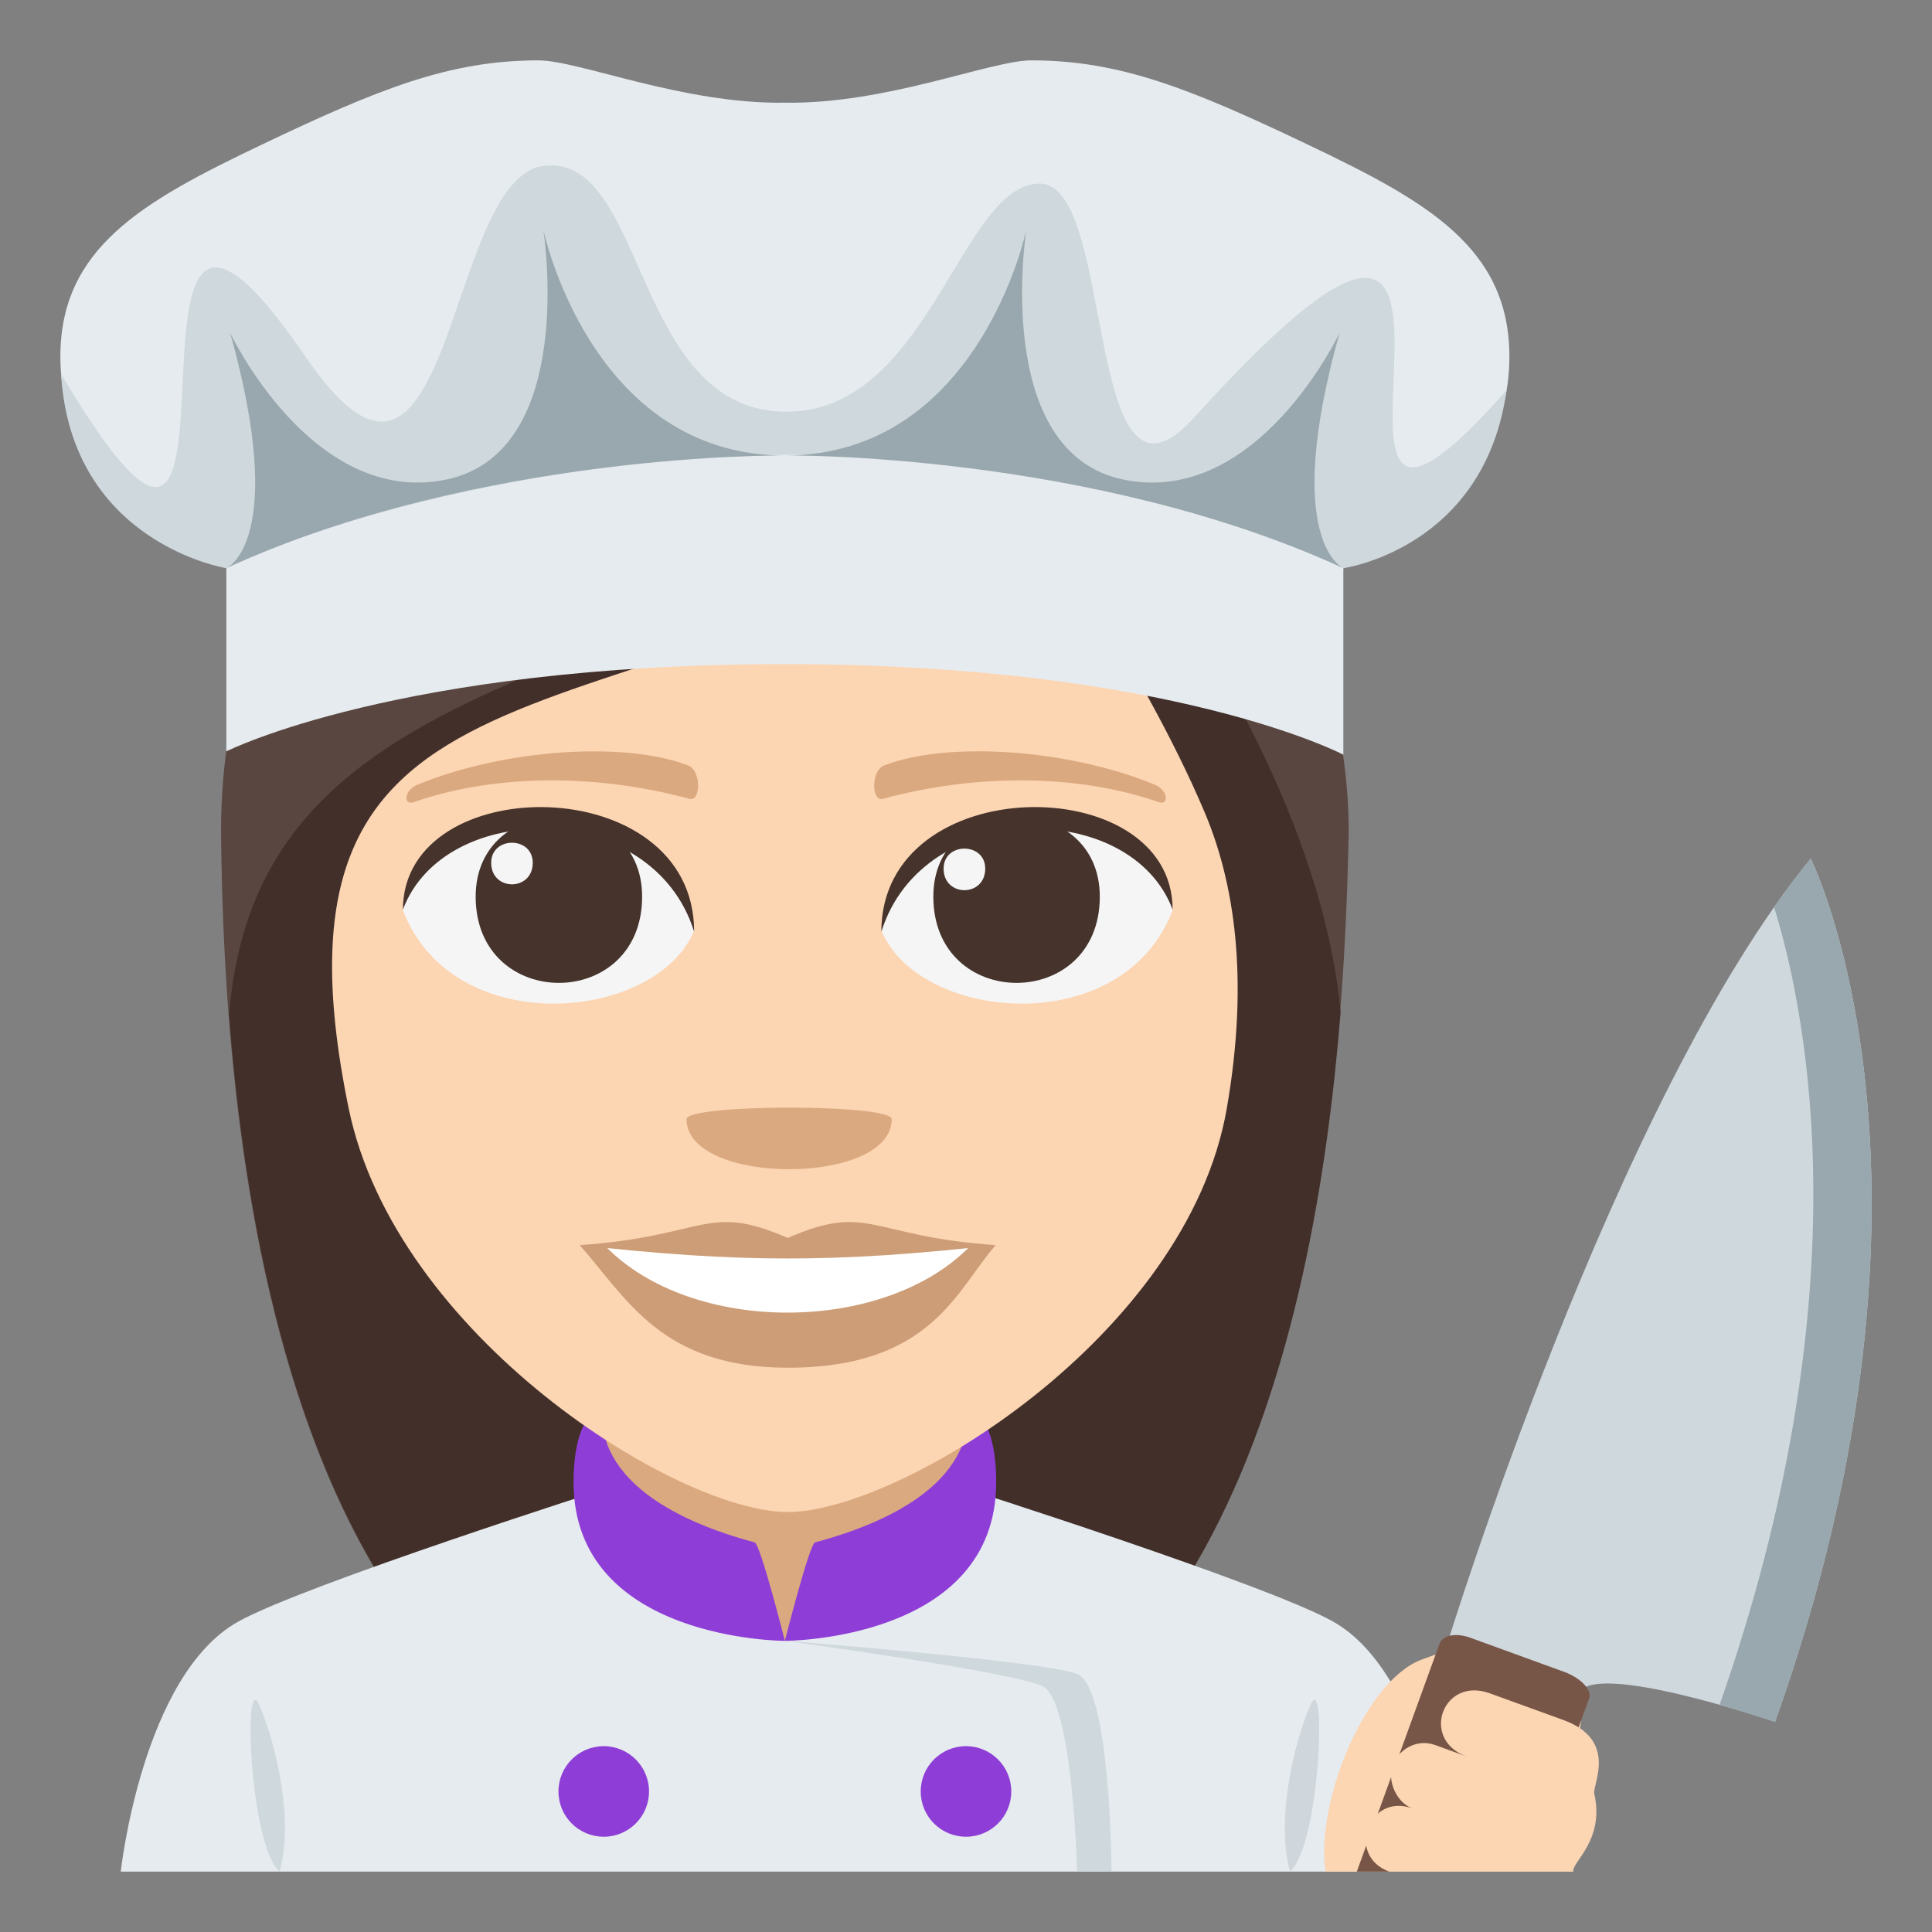 <?xml version="1.0" encoding="utf-8"?>
<!-- Generator: Adobe Illustrator 15.0.0, SVG Export Plug-In . SVG Version: 6.00 Build 0)  -->
<!DOCTYPE svg PUBLIC "-//W3C//DTD SVG 1.1//EN" "http://www.w3.org/Graphics/SVG/1.1/DTD/svg11.dtd">
<svg version="1.1" id="Layer_1" xmlns="http://www.w3.org/2000/svg" xmlns:xlink="http://www.w3.org/1999/xlink" x="0px" y="0px"
	 width="64px" height="64px" viewBox="0 0 64 64" enable-background="new 0 0 64 64" xml:space="preserve">
<rect x="0" y="0" width="64" height="64" fill="#808080" stroke="none"/>
<path fill="#594640" d="M35.184,12.881C30.508,6.635,7.322,9.138,7.322,27.56c0.097,9.897,1.647,32.378,18.629,32.378
	c16.979,0,18.531-22.385,18.727-32.378C44.678,21.423,41.281,14.168,35.184,12.881z"/>
<path fill="#422F2A" d="M7.591,33.605c0.836,10.92,4.316,26.332,18.376,26.332c14.107,0,17.563-15.445,18.442-26.404
	c-0.463-5.045-3.314-11.562-9.499-19.243C22.236,22.886,8.543,21.548,7.591,33.605z"/>
<path fill="#E6EBEF" d="M7.9,53.713c2.201-1.223,12.332-4.451,12.332-4.451h11.604c0,0,10.125,3.221,12.314,4.449
	C47.33,55.488,48,62,48,62H4C4,62,4.709,55.482,7.9,53.713"/>
<polygon fill="#DBA97F" points="19.84,51.084 26,54.355 32.16,51.084 32.16,44 19.84,44 "/>
<path fill="#CFD8DD" d="M9.26,62c0.471-1.641-0.082-4.137-0.666-5.512C8.051,55.209,8.256,61.098,9.26,62"/>
<path fill="#CFD7DC" d="M43.406,56.488c-0.588,1.375-1.139,3.871-0.67,5.512C43.744,61.098,43.949,55.209,43.406,56.488"/>
<path fill="#CFD8DD" d="M35.682,55.455c-1.119-0.438-9.682-1.1-9.682-1.1s7.551,1.023,8.545,1.508C35.539,56.35,35.682,62,35.682,62
	h1.137C36.818,62,36.801,55.893,35.682,55.455z"/>
<path fill="#8E3ED6" d="M25,51.094c-5.855-1.576-5-4.506-5-4.506s-1,0.125-1,2.512c0,5.256,7,5.256,7,5.256S25.188,51.145,25,51.094
	"/>
<path fill="#8E3ED6" d="M32,46.588c0,0,0.852,2.93-5,4.506c-0.188,0.051-1,3.262-1,3.262s7,0,7-5.256C33,46.713,32,46.588,32,46.588
	"/>
<path fill="#8E3ED6" d="M20,57.844c0.826,0,1.5,0.672,1.5,1.5c0,0.83-0.674,1.5-1.5,1.5c-0.83,0-1.5-0.67-1.5-1.5
	C18.5,58.516,19.17,57.844,20,57.844"/>
<path fill="#8E3ED6" d="M32,57.844c0.828,0,1.5,0.672,1.5,1.5c0,0.83-0.672,1.5-1.5,1.5c-0.83,0-1.5-0.67-1.5-1.5
	C30.5,58.516,31.17,57.844,32,57.844"/>
<line fill="none" x1="11.828" y1="62" x2="40.172" y2="62"/>
<path fill="#FCD5B2" d="M50.559,62h-6.65c-0.334-2.33,1.316-6.313,3.17-7.018C56.51,51.398,50.559,62,50.559,62z"/>
<path fill="#CFD8DD" d="M47.918,54.533c0,0,5.574-18.197,12.066-26.09c0,0,5.242,10.533-1.182,28.596c0,0-6.1-2.084-6.514-0.916
	L47.918,54.533z"/>
<path fill="#99A8AE" d="M56.961,56.482c1.039,0.287,1.842,0.557,1.842,0.557c6.424-18.063,1.182-28.596,1.182-28.596
	c-0.41,0.497-0.816,1.035-1.215,1.609C59.934,33.826,61.672,43.053,56.961,56.482z"/>
<path fill="#785647" d="M44.945,62l2.742-7.551c0.1-0.277,0.533-0.379,1.041-0.189l3.109,1.131c0.508,0.188,0.906,0.584,0.807,0.863
	L50.559,62H44.945z"/>
<path fill="#FCD5B2" d="M51.793,56.979l-2.445-0.887c-1.553-0.566-2.316,1.529-0.764,2.094l-1.035-0.377
	c-0.621-0.227-1.225,0.148-1.416,0.672c-0.189,0.523,0.137,1.236,0.654,1.424c-1.451-0.527-2.215,1.568-0.764,2.096h6.092
	c-0.049-0.32,1.051-1.039,0.697-2.586C52.746,59.127,53.617,57.645,51.793,56.979z"/>
<path fill="#FCD5B2" d="M39.895,26.883c-2.077-4.898-5.887-10.214-5.887-10.214c-13.943,8.378-25.729,4.172-22.457,20.05
	c1.554,7.533,10.873,13.369,14.547,13.369c3.668,0,13.224-5.789,14.541-13.369C41.4,32.331,40.864,29.166,39.895,26.883z"/>
<path fill="#F5F5F5" d="M38.844,30.159c-1.66,4.323-8.412,3.688-9.648,0.666C30.135,25.967,37.932,25.552,38.844,30.159z"/>
<path fill="#45332C" d="M30.918,29.701c0,3.811,5.514,3.811,5.514,0C36.432,26.161,30.918,26.161,30.918,29.701z"/>
<path fill="#45332C" d="M38.844,30.129c0-4.641-9.648-4.641-9.648,0.736C30.574,26.453,37.465,26.453,38.844,30.129z"/>
<path fill="#F5F5F5" d="M13.348,30.159c1.658,4.323,8.411,3.688,9.646,0.666C22.055,25.967,14.26,25.552,13.348,30.159z"/>
<path fill="#45332C" d="M21.271,29.701c0,3.811-5.514,3.811-5.514,0C15.758,26.161,21.271,26.161,21.271,29.701z"/>
<path fill="#45332C" d="M13.348,30.129c0-4.64,9.646-4.64,9.646,0.733C21.617,26.453,14.725,26.453,13.348,30.129z"/>
<path fill="#F5F5F5" d="M31.258,28.774c0,0.953,1.379,0.953,1.379,0C32.637,27.89,31.258,27.89,31.258,28.774z"/>
<path fill="#F5F5F5" d="M17.648,28.581c0,0.951-1.377,0.951-1.377,0C16.271,27.695,17.648,27.695,17.648,28.581z"/>
<path fill="#CC9D76" d="M32.984,41.246c-1.295,1.465-2.105,4.061-6.89,4.061c-4.174,0-5.324-2.287-6.89-4.061H32.984z"/>
<path fill="#FFFFFF" d="M32.124,41.291c-2.835,2.902-9.186,2.941-12.06,0H32.124z"/>
<path fill="#CC9D76" d="M26.096,41.01c-2.701-1.184-2.721-0.045-6.891,0.236c5.265,0.59,8.515,0.59,13.779,0
	C28.816,40.965,28.795,39.826,26.096,41.01z"/>
<path fill="#DBA97F" d="M38.257,25.995c-2.922-1.205-6.921-1.439-8.974-0.636c-0.432,0.17-0.419,1.206-0.037,1.103
	c2.944-0.801,6.333-0.863,9.122,0.104C38.741,26.699,38.695,26.176,38.257,25.995z"/>
<path fill="#DBA97F" d="M13.826,25.996c2.922-1.203,6.92-1.438,8.974-0.637c0.434,0.17,0.421,1.207,0.037,1.103
	c-2.944-0.801-6.333-0.863-9.12,0.106C13.342,26.699,13.387,26.176,13.826,25.996z"/>
<path fill="#DBA97F" d="M29.539,37.074c0,2.211-6.797,2.211-6.797,0C22.742,36.564,29.539,36.564,29.539,37.074z"/>
<path fill="#E6EBEF" d="M26,11c-12.453,0-18.502,7-18.502,7v6.891c0,0,5.703-2.891,18.502-2.891c12.797,0,18.5,3,18.5,3v-7
	C44.5,18,38.453,11,26,11"/>
<path fill="#E6EBEF" d="M43.354,4.805C39.439,2.936,37.102,2,34.166,2c-1.352,0-4.787,1.454-8.168,1.402
	C22.619,3.454,19.184,2,17.832,2c-2.938,0-5.273,0.936-9.189,2.805C4.732,6.672,2,8.205,2,11.813c0,5.115,5.498,7.01,5.498,7.01
	s18.625-8.411,37.002,0c0,0,5.5-1.895,5.5-7.01C50,8.205,47.268,6.672,43.354,4.805"/>
<path fill="#CFD8DD" d="M39.559,13.832c-3.691,4.086-2.564-7.793-5.131-7.75c-2.643,0.043-3.662,7.666-8.48,7.556
	c-5-0.114-4.539-8.575-7.941-8.144c-3.299,0.418-2.988,13.486-7.875,6.338C2.586,0.789,9.494,25,2.023,12.388
	C2.357,18,7.498,18.822,7.498,18.822c3.654-1.877,21.246-7.439,37.002,0c0,0,4.678-0.646,5.406-5.895
	C41.223,22.789,52.131-0.086,39.559,13.832z"/>
<path fill="#99A8AE" d="M17.998,7.607c0,0,1.174,7.403-3.248,8.286c-4.422,0.884-7.127-4.87-7.127-4.87
	c1.939,6.922-0.125,7.799-0.125,7.799C15.902,14.967,26,15.089,26,15.089C19.563,15.089,17.998,7.607,17.998,7.607"/>
<path fill="#99A8AE" d="M44.375,11.025c0,0-2.703,5.752-7.127,4.869S34,7.607,34,7.607s-1.563,7.481-8,7.481
	c0,0,10.096-0.122,18.5,3.733C44.5,18.822,42.438,17.945,44.375,11.025"/>
</svg>
